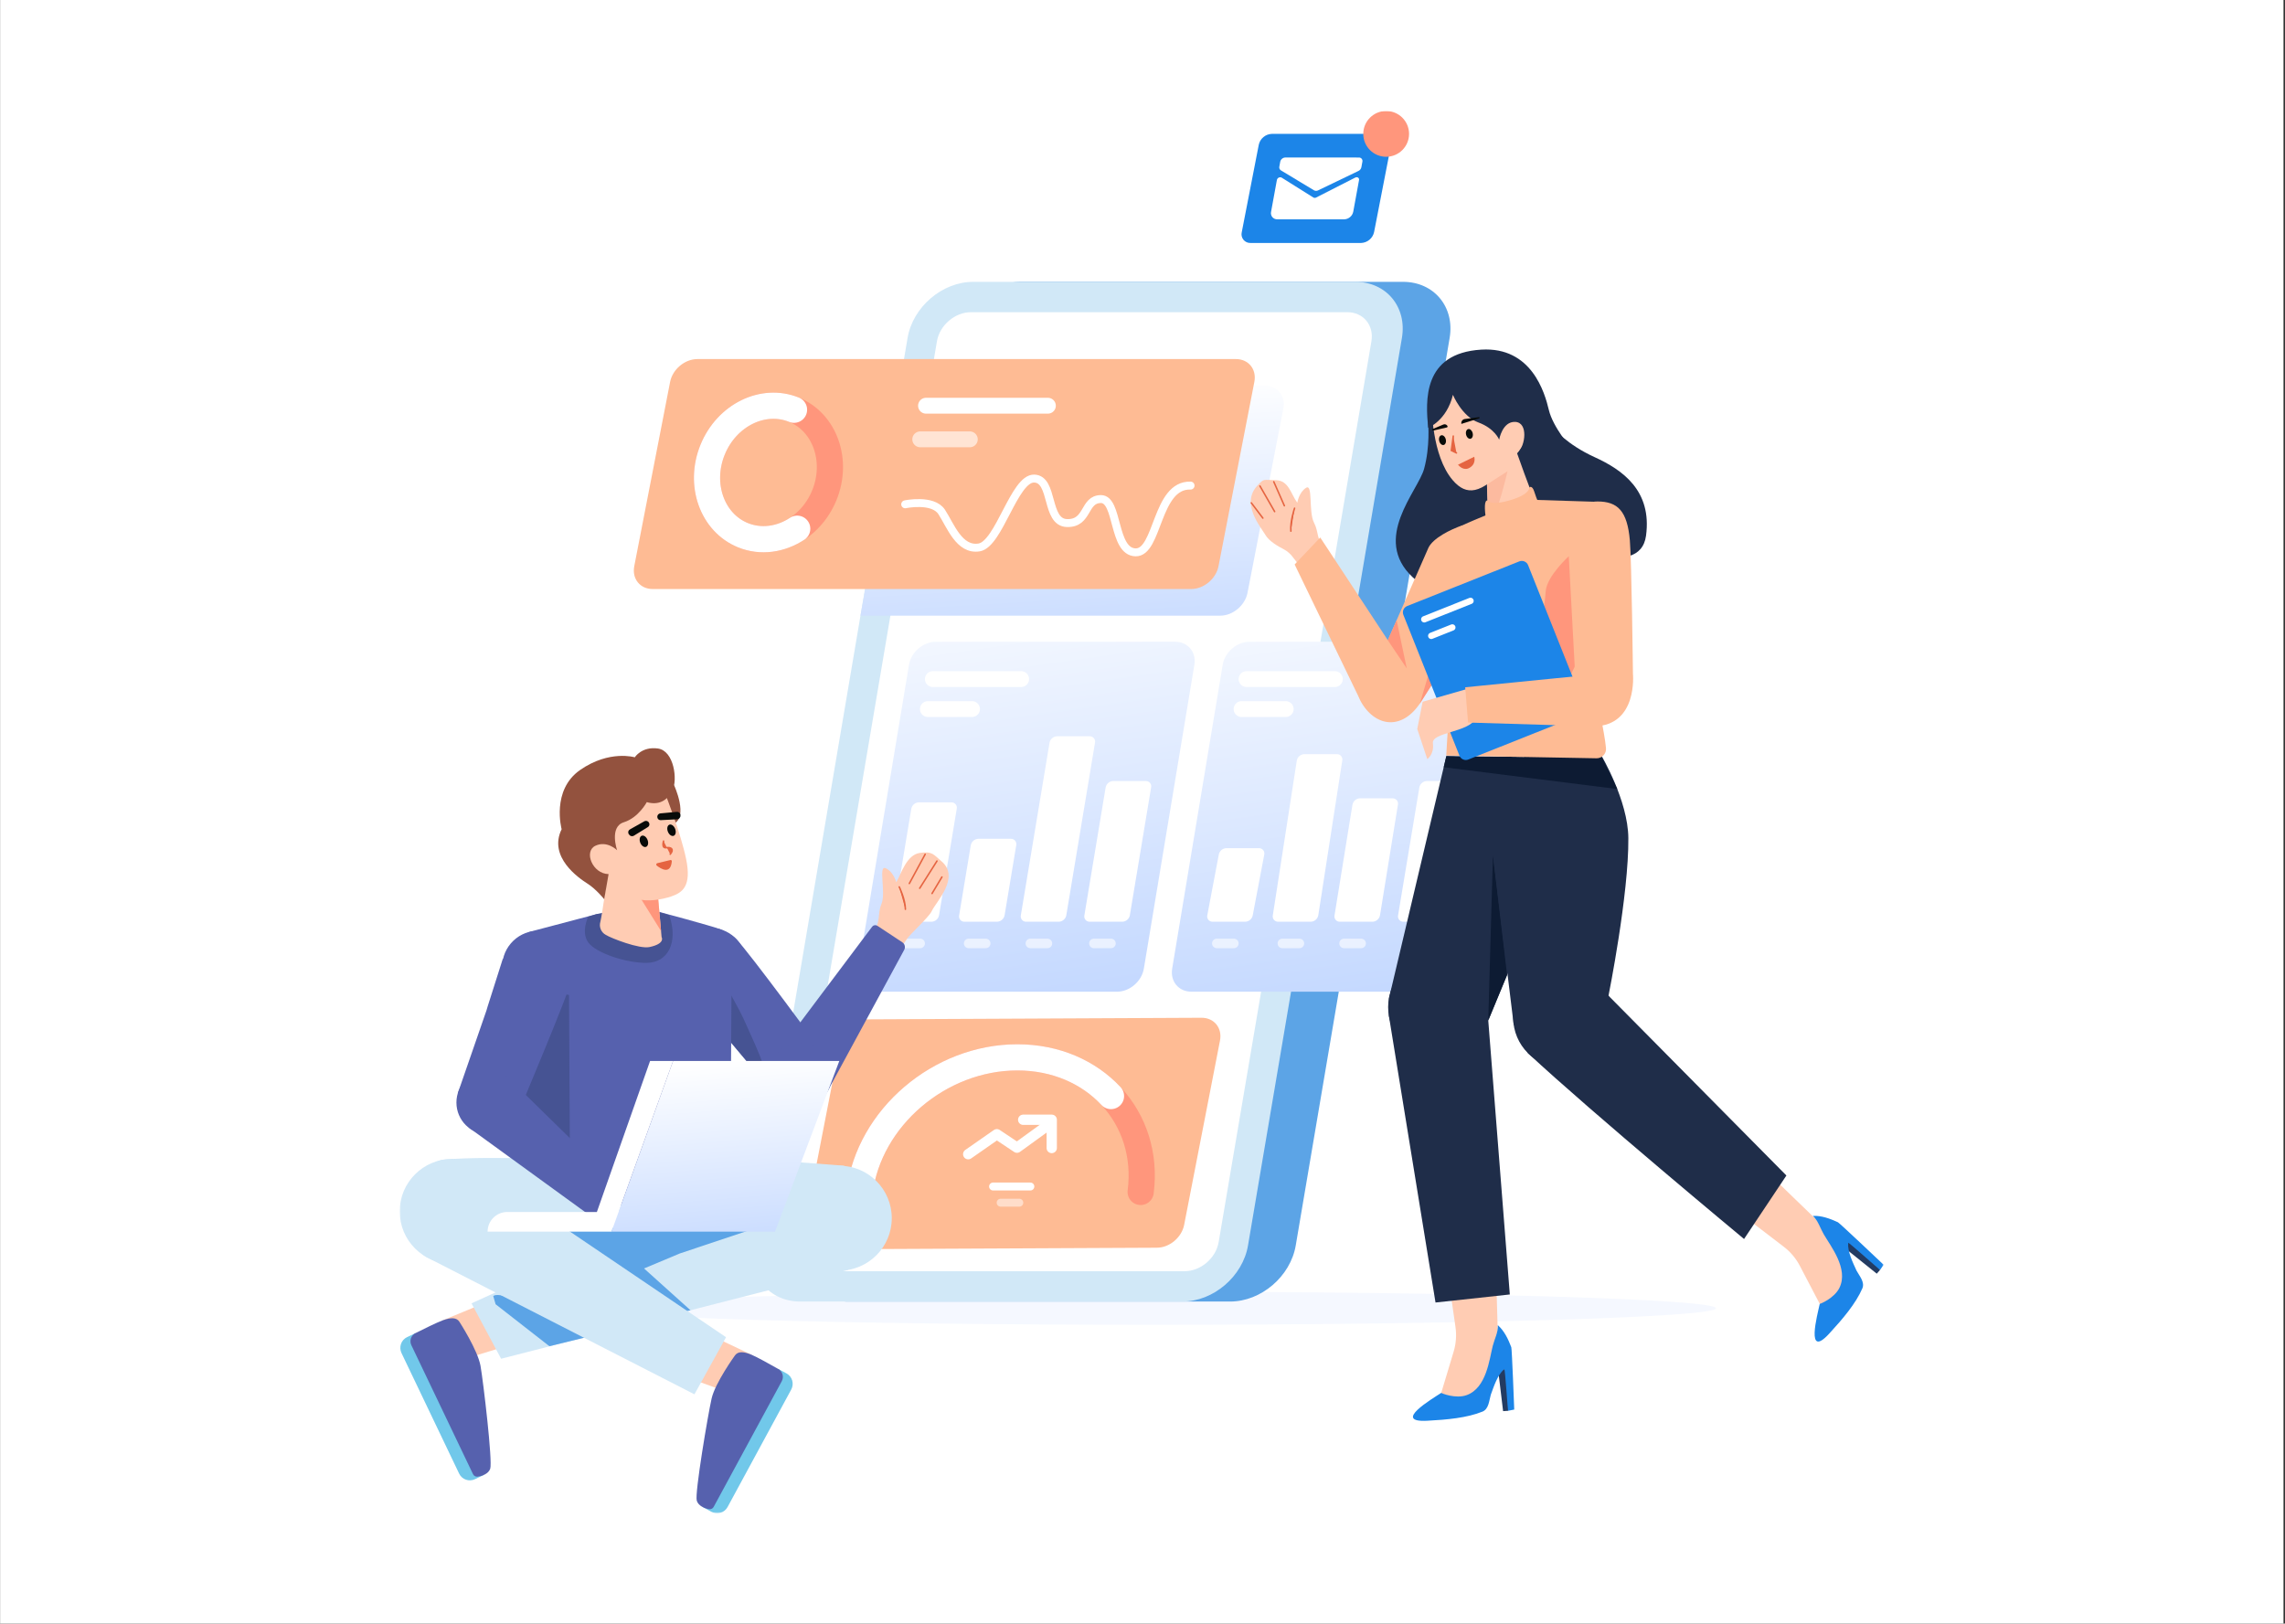 <svg width="1441" height="1024" viewBox="0 0 1441 1024" fill="none" xmlns="http://www.w3.org/2000/svg">
<rect x="0" y="0" width="1441" height="1024" fill="#333333" stroke="none"/>
<g clip-path="url(#clip0_75_16662)">
<path d="M1440.06 0H0.06V1024H1440.06V0Z" fill="white"/>
<mask id="mask0_75_16662" style="mask-type:luminance" maskUnits="userSpaceOnUse" x="252" y="70" width="936" height="885">
<path d="M1187.86 70H252.06V954.423H1187.86V70Z" fill="white"/>
</mask>
<g mask="url(#mask0_75_16662)">
<path d="M727.255 835.554C923.263 835.554 1082.16 830.879 1082.16 825.113C1082.16 819.346 923.263 814.671 727.255 814.671C531.248 814.671 372.354 819.346 372.354 825.113C372.354 830.879 531.248 835.554 727.255 835.554Z" fill="#F5F8FF"/>
<path d="M775.753 820.889H534.786C515.241 820.889 502.083 805.044 505.397 785.499L602.446 213.148C605.76 193.602 624.292 177.757 643.837 177.757H884.804C904.349 177.757 917.507 193.602 914.193 213.148L817.144 785.499C813.83 805.044 795.298 820.889 775.753 820.889Z" fill="#5CA4E6"/>
<path d="M745.655 820.889H504.688C485.143 820.889 471.985 805.044 475.299 785.499L572.348 213.148C575.662 193.602 594.193 177.757 613.739 177.757H854.705C874.251 177.757 887.409 193.602 884.095 213.148L787.046 785.499C783.732 805.044 765.2 820.889 745.655 820.889Z" fill="#D1E8F7"/>
<path d="M747.04 801.754H509.792C499.643 801.754 492.811 793.527 494.532 783.378L590.862 215.268C592.583 205.119 602.205 196.892 612.354 196.892H849.602C859.751 196.892 866.583 205.119 864.862 215.268L768.532 783.378C766.811 793.527 757.189 801.754 747.04 801.754Z" fill="white"/>
<path d="M769.496 388.307H542.647L566.29 257.692C567.839 249.728 575.551 243.272 583.514 243.272H797.704C805.668 243.272 810.868 249.728 809.319 257.692L786.72 373.888C785.171 381.851 777.46 388.307 769.496 388.307Z" fill="url(#paint0_linear_75_16662)"/>
<path d="M751.213 371.5H411.606C403.643 371.5 398.442 365.044 399.991 357.08L422.59 240.884C424.139 232.92 431.85 226.464 439.814 226.464H779.421C787.384 226.464 792.585 232.92 791.036 240.884L768.437 357.08C766.888 365.044 759.176 371.5 751.213 371.5Z" fill="#FEBB94"/>
<path d="M729.545 786.942L518.913 787.942C510.949 787.942 505.749 781.486 507.298 773.523L529.897 657.327C531.446 649.363 539.157 642.907 547.121 642.907L757.753 641.907C765.717 641.907 770.917 648.363 769.368 656.327L746.769 772.523C745.22 780.486 737.509 786.942 729.545 786.942Z" fill="#FEBB94"/>
<path d="M542.08 751.756C548.073 704.879 592.613 666.877 641.563 666.877C690.513 666.877 725.336 704.879 719.343 751.756" stroke="#FF967C" stroke-width="16.521" stroke-miterlimit="10" stroke-linecap="round"/>
<path d="M542.08 751.756C548.073 704.879 592.613 666.877 641.563 666.877C665.79 666.877 686.557 676.186 700.627 691.273" stroke="white" stroke-width="16.521" stroke-miterlimit="10" stroke-linecap="round"/>
<path d="M704.358 625.479H553.54C545.49 625.479 540.049 618.953 541.388 610.903L573.24 419.311C574.578 411.261 582.189 404.736 590.239 404.736H741.056C749.106 404.736 754.547 411.261 753.209 419.311L721.356 610.903C720.018 618.953 712.408 625.479 704.358 625.479Z" fill="url(#paint1_linear_75_16662)"/>
<path d="M599.981 506.051H579.418C578.287 506.09 577.202 506.512 576.343 507.248C575.484 507.985 574.901 508.993 574.691 510.105L563.523 577.282C563.414 577.779 563.421 578.295 563.542 578.789C563.664 579.283 563.896 579.743 564.222 580.134C564.548 580.525 564.959 580.837 565.423 581.045C565.888 581.253 566.394 581.352 566.902 581.335H587.465C588.597 581.297 589.681 580.875 590.54 580.138C591.4 579.401 591.982 578.394 592.193 577.282L603.361 510.105C603.469 509.608 603.462 509.092 603.341 508.598C603.22 508.103 602.987 507.643 602.661 507.252C602.336 506.861 601.925 506.55 601.46 506.342C600.996 506.134 600.49 506.034 599.981 506.051Z" fill="white"/>
<path d="M637.499 529.036H616.936C615.804 529.074 614.72 529.496 613.861 530.233C613.001 530.97 612.419 531.977 612.208 533.089L604.861 577.282C604.753 577.779 604.76 578.295 604.881 578.789C605.002 579.283 605.235 579.743 605.561 580.134C605.887 580.525 606.297 580.837 606.762 581.045C607.226 581.253 607.732 581.352 608.241 581.335H628.804C629.935 581.297 631.02 580.875 631.879 580.138C632.738 579.401 633.321 578.394 633.531 577.282L640.878 533.089C640.987 532.592 640.98 532.076 640.859 531.582C640.737 531.088 640.505 530.628 640.179 530.237C639.853 529.846 639.442 529.534 638.978 529.326C638.513 529.118 638.007 529.019 637.499 529.036Z" fill="white"/>
<path d="M687.165 464.367H666.602C665.471 464.405 664.387 464.827 663.527 465.564C662.668 466.301 662.085 467.308 661.875 468.42L643.777 577.282C643.669 577.779 643.675 578.295 643.797 578.789C643.918 579.283 644.15 579.743 644.476 580.134C644.802 580.525 645.213 580.837 645.677 581.045C646.142 581.253 646.648 581.352 647.156 581.335H667.719C668.851 581.297 669.935 580.875 670.794 580.138C671.654 579.401 672.236 578.394 672.447 577.282L690.545 468.42C690.653 467.923 690.646 467.407 690.525 466.913C690.404 466.419 690.172 465.959 689.846 465.568C689.52 465.177 689.109 464.865 688.644 464.657C688.18 464.449 687.674 464.35 687.165 464.367Z" fill="white"/>
<path d="M722.55 492.586H701.987C700.856 492.624 699.771 493.046 698.912 493.783C698.053 494.52 697.47 495.527 697.26 496.639L683.853 577.282C683.745 577.779 683.751 578.295 683.873 578.789C683.994 579.283 684.226 579.743 684.552 580.134C684.878 580.525 685.289 580.837 685.753 581.045C686.218 581.253 686.724 581.352 687.232 581.335H707.795C708.927 581.297 710.011 580.875 710.871 580.138C711.73 579.401 712.313 578.394 712.523 577.282L725.93 496.639C726.038 496.142 726.031 495.626 725.91 495.132C725.789 494.638 725.556 494.178 725.23 493.787C724.904 493.396 724.494 493.084 724.029 492.876C723.565 492.668 723.059 492.569 722.55 492.586Z" fill="white"/>
<path d="M588.291 428.306H643.965" stroke="white" stroke-width="10" stroke-miterlimit="10" stroke-linecap="round"/>
<path d="M585.147 447.21H612.984" stroke="white" stroke-width="10" stroke-miterlimit="10" stroke-linecap="round"/>
<path opacity="0.6" d="M569.524 595.025H580.292" stroke="white" stroke-width="6" stroke-miterlimit="10" stroke-linecap="round"/>
<path opacity="0.6" d="M610.864 595.025H621.631" stroke="white" stroke-width="6" stroke-miterlimit="10" stroke-linecap="round"/>
<path opacity="0.6" d="M649.777 595.025H660.545" stroke="white" stroke-width="6" stroke-miterlimit="10" stroke-linecap="round"/>
<path opacity="0.6" d="M689.854 595.025H700.622" stroke="white" stroke-width="6" stroke-miterlimit="10" stroke-linecap="round"/>
<path d="M902.187 625.479H751.37C743.32 625.479 737.879 618.953 739.217 610.903L771.07 419.311C772.408 411.261 780.018 404.736 788.068 404.736H938.886C946.936 404.736 952.377 411.261 951.038 419.311L919.186 610.903C917.848 618.953 910.237 625.479 902.187 625.479Z" fill="url(#paint2_linear_75_16662)"/>
<path d="M793.906 534.934H773.343C772.212 534.972 771.127 535.394 770.268 536.131C769.409 536.868 768.826 537.875 768.616 538.987L761.354 577.282C761.246 577.779 761.253 578.295 761.374 578.789C761.495 579.283 761.728 579.743 762.054 580.134C762.38 580.525 762.79 580.837 763.255 581.045C763.719 581.253 764.225 581.352 764.734 581.335H785.297C786.428 581.297 787.513 580.875 788.372 580.138C789.231 579.401 789.813 578.394 790.023 577.282L797.286 538.987C797.394 538.49 797.386 537.974 797.265 537.48C797.144 536.986 796.912 536.526 796.586 536.135C796.26 535.744 795.85 535.432 795.385 535.224C794.921 535.016 794.415 534.917 793.906 534.934Z" fill="white"/>
<path d="M843.095 475.635H822.532C821.401 475.673 820.317 476.095 819.457 476.832C818.598 477.569 818.015 478.576 817.805 479.688L802.692 577.282C802.584 577.779 802.591 578.295 802.712 578.789C802.833 579.283 803.065 579.743 803.391 580.134C803.717 580.525 804.128 580.837 804.593 581.045C805.057 581.253 805.563 581.352 806.072 581.335H826.635C827.766 581.297 828.85 580.875 829.71 580.138C830.569 579.401 831.152 578.394 831.362 577.282L846.475 479.688C846.583 479.191 846.576 478.675 846.455 478.181C846.334 477.687 846.102 477.227 845.776 476.836C845.45 476.445 845.039 476.133 844.574 475.925C844.11 475.717 843.604 475.618 843.095 475.635Z" fill="white"/>
<path d="M878.191 503.5H857.628C856.497 503.538 855.413 503.96 854.553 504.697C853.694 505.434 853.111 506.441 852.901 507.553L841.606 577.282C841.498 577.779 841.505 578.295 841.626 578.789C841.747 579.283 841.98 579.743 842.306 580.134C842.632 580.525 843.043 580.837 843.507 581.045C843.972 581.253 844.477 581.352 844.986 581.335H865.549C866.68 581.297 867.765 580.875 868.624 580.138C869.483 579.401 870.066 578.394 870.276 577.282L881.571 507.553C881.679 507.056 881.672 506.54 881.551 506.046C881.43 505.552 881.198 505.092 880.872 504.701C880.546 504.31 880.135 503.998 879.67 503.79C879.206 503.582 878.7 503.483 878.191 503.5Z" fill="white"/>
<path d="M920.381 492.586H899.818C898.686 492.624 897.602 493.046 896.743 493.783C895.883 494.52 895.301 495.527 895.09 496.639L881.684 577.282C881.575 577.779 881.582 578.295 881.703 578.789C881.824 579.283 882.057 579.743 882.383 580.134C882.709 580.525 883.12 580.837 883.584 581.045C884.049 581.253 884.554 581.352 885.063 581.335H905.626C906.757 581.297 907.842 580.875 908.701 580.138C909.56 579.401 910.143 578.394 910.353 577.282L923.76 496.639C923.868 496.142 923.862 495.626 923.741 495.132C923.619 494.638 923.387 494.178 923.061 493.787C922.735 493.396 922.324 493.084 921.86 492.876C921.395 492.668 920.889 492.569 920.381 492.586Z" fill="white"/>
<path d="M786.122 428.306H841.795" stroke="white" stroke-width="10" stroke-miterlimit="10" stroke-linecap="round"/>
<path d="M782.979 447.21H810.815" stroke="white" stroke-width="10" stroke-miterlimit="10" stroke-linecap="round"/>
<path opacity="0.6" d="M767.355 595.025H778.122" stroke="white" stroke-width="6" stroke-miterlimit="10" stroke-linecap="round"/>
<path opacity="0.6" d="M808.694 595.025H819.461" stroke="white" stroke-width="6" stroke-miterlimit="10" stroke-linecap="round"/>
<path opacity="0.6" d="M847.608 595.025H858.376" stroke="white" stroke-width="6" stroke-miterlimit="10" stroke-linecap="round"/>
<path opacity="0.6" d="M887.686 595.025H898.454" stroke="white" stroke-width="6" stroke-miterlimit="10" stroke-linecap="round"/>
<path d="M262.015 840.799L304.841 930.39L299.53 932.929C297.737 933.786 295.678 933.896 293.805 933.234C291.932 932.573 290.398 931.194 289.542 929.402L253.175 853.327C252.319 851.534 252.209 849.475 252.87 847.602C253.532 845.729 254.91 844.195 256.703 843.338L262.015 840.799Z" fill="#71C8EA"/>
<path d="M308.64 820.569L279.084 832.787L295.665 856.235L321.867 848.24L308.64 820.569Z" fill="#FFCCB3"/>
<path d="M289.761 833.723C289.761 833.723 301.3 851.545 303.041 861.504C304.782 871.462 310.743 921.836 309.139 926.377C307.986 929.641 303.798 931.042 301.141 931.338C300.558 931.4 299.97 931.279 299.459 930.992C298.948 930.705 298.538 930.266 298.288 929.736L259.413 848.411C258.763 847.054 258.672 845.497 259.158 844.074C259.645 842.65 260.67 841.475 262.015 840.799C267.393 838.097 275.62 834.048 279.084 832.787C284.438 830.838 287.972 830.85 289.761 833.723Z" fill="#5661AE"/>
<path d="M498.989 876.359L458.826 950.499C457.879 952.246 456.278 953.545 454.374 954.111C452.47 954.677 450.419 954.464 448.672 953.517L443.495 950.713L490.795 863.401L495.971 866.205C497.718 867.151 499.017 868.752 499.583 870.657C500.149 872.561 499.936 874.612 498.989 876.359Z" fill="#71C8EA"/>
<path d="M445.251 840.84L474.152 854.536L456.407 877.116L430.642 867.807L445.251 840.84Z" fill="#FFCCB3"/>
<path d="M463.441 854.931C463.441 854.931 451.016 872.147 448.774 882.005C446.533 891.863 438.034 941.871 439.406 946.488C440.392 949.806 444.504 951.416 447.143 951.846C447.722 951.938 448.315 951.847 448.84 951.586C449.365 951.325 449.796 950.907 450.073 950.391L493.009 871.134C493.726 869.812 493.896 868.261 493.482 866.815C493.068 865.369 492.103 864.143 490.795 863.401C485.56 860.43 477.547 855.97 474.152 854.536C468.903 852.319 465.373 852.153 463.441 854.931Z" fill="#5661AE"/>
<path d="M532.319 735.227C532.319 735.227 543.383 790.17 534.797 800.936L316.012 856.958L297.355 822.011L425.116 764.036L450.703 728.966L532.319 735.227Z" fill="#D1E8F7"/>
<path d="M476.956 774.432L428.684 790.577L406.159 800.022L435.451 826.375L409.263 832.291L337.832 774.432H476.956Z" fill="#5CA4E6"/>
<path d="M311.064 817.428L312.549 822.588L346.469 849.064L378.332 841.289C378.332 841.289 316.865 812.037 311.064 817.428Z" fill="#5CA4E6"/>
<path d="M372.47 732.022C372.47 732.022 310.605 728.666 279.941 731.362C260.196 733.097 253.078 783.624 268.835 792.816L437.941 879.402L457.869 843.393L348.78 769.551L426.825 758.573L372.47 732.022Z" fill="#D1E8F7"/>
<path d="M285.142 797.118C303.412 797.118 318.223 782.307 318.223 764.036C318.223 745.766 303.412 730.954 285.142 730.954C266.871 730.954 252.06 745.766 252.06 764.036C252.06 782.307 266.871 797.118 285.142 797.118Z" fill="#D1E8F7"/>
<path d="M529.302 801.39C547.572 801.39 562.383 786.579 562.383 768.309C562.383 750.038 547.572 735.227 529.302 735.227C511.031 735.227 496.22 750.038 496.22 768.309C496.22 786.579 511.031 801.39 529.302 801.39Z" fill="#D1E8F7"/>
<path d="M438.679 612.202C435.194 594.997 443.39 595.44 446.118 592.705C446.118 592.705 456.35 584.267 464.147 592.132C472.4 600.452 519.709 665.083 519.709 665.083L490.108 692.308L484.544 685.668L470.131 668.478L454.715 650.106L452.8 648.015L432.004 624.46C432.004 624.46 440.65 621.26 438.679 612.202Z" fill="#5661AE"/>
<path d="M455.096 629.48C467.01 625.49 473.432 612.598 469.442 600.684C465.452 588.771 452.56 582.348 440.646 586.338C428.733 590.329 422.31 603.221 426.301 615.134C430.291 627.047 443.183 633.47 455.096 629.48Z" fill="#5661AE"/>
<path d="M453.073 647.923C452.476 644.327 451.282 637.135 449.997 630.58L443.168 598.855C443.168 598.855 461.51 625.965 469.961 644.848C476.219 658.999 483.479 673.422 484.68 685.622L470.268 668.433L454.852 650.061L453.073 647.923Z" fill="#465393"/>
<path d="M549.276 592.32C556.31 579.49 552.93 577.312 555.922 570.013C558.87 562.89 553.636 545.233 558.647 547.641C563.657 550.048 565.208 556.447 565.208 556.447C568.635 550.384 571.791 539.23 579.994 537.953C588.199 536.677 588.925 539.259 593.575 543.075C605.946 553.368 590.171 568.837 587.538 574.727C585.844 578.42 573.397 589.677 572.018 592.137L565.753 601.225L549.276 592.32Z" fill="#FFCCB3"/>
<path d="M573.445 557.242L583.442 538.785" stroke="#E56441" stroke-width="0.947" stroke-linecap="round"/>
<path d="M579.996 560.231L590.892 543.041" stroke="#E56441" stroke-width="0.947" stroke-linecap="round"/>
<path d="M587.777 563.535L594.004 553.125" stroke="#E56441" stroke-width="0.947" stroke-linecap="round"/>
<path d="M570.975 573.49C570.922 567.099 567.087 559.366 567.087 559.366L570.975 573.49Z" fill="#E56441"/>
<path d="M570.975 573.49C570.922 567.099 567.087 559.366 567.087 559.366" stroke="#E56441" stroke-width="0.947" stroke-linecap="round"/>
<path d="M489.857 664.568L550.05 584.409C550.433 583.938 550.978 583.626 551.578 583.532C552.178 583.439 552.792 583.571 553.3 583.903L569.062 594.327C569.811 594.834 570.344 595.602 570.559 596.481C570.774 597.36 570.654 598.287 570.223 599.083L521.817 688.352L489.857 664.568Z" fill="#5661AE"/>
<path d="M504.483 698.426C515.616 698.426 524.641 689.401 524.641 678.268C524.641 667.136 515.616 658.111 504.483 658.111C493.351 658.111 484.326 667.136 484.326 678.268C484.326 689.401 493.351 698.426 504.483 698.426Z" fill="#5661AE"/>
<path d="M415.096 574.986C415.096 574.986 448.875 583.925 454.673 586.244C460.472 588.564 460.858 597.841 461.245 604.413C461.631 610.985 460.333 758.573 460.333 758.573L385.577 755.698L329.671 722.973C329.671 722.973 332.102 605.867 332.875 600.455C333.648 595.043 327.573 590.383 334.158 587.658L376.488 576.476L415.096 574.986Z" fill="#5661AE"/>
<path d="M358.844 627.562L359.446 736.606L327.308 700.786L342.857 624.169L358.844 627.562Z" fill="#465393"/>
<path d="M370.975 578.143C370.975 578.143 366.193 587.76 370.975 594.394C375.757 601.028 394.901 607.473 407.98 607.283C421.058 607.094 427.988 594.624 422.059 577.166L400.398 571.081L376.488 576.476L370.975 578.143Z" fill="#465393"/>
<path d="M425.118 495.259C425.118 495.259 434.536 515.582 424.491 519.78C414.446 523.978 415.616 496.245 425.118 495.259Z" fill="#93523E"/>
<path d="M414.494 560.291L417.219 591.015C417.219 591.015 419.831 595.134 409.658 597.297C403.114 598.688 385.492 591.745 382.073 589.662C380.619 588.89 379.48 587.636 378.852 586.115C378.224 584.593 378.146 582.901 378.631 581.328C379.67 577.568 383.976 546.246 383.976 546.246L414.494 560.291Z" fill="#FFCCB3"/>
<path d="M415.019 566.214L398.787 558.195L416.883 587.227L415.019 566.214Z" fill="#FF967C"/>
<path d="M419.708 501.14C419.708 501.14 429.234 525.031 432.689 541.79C436.175 558.699 430.613 562.922 423.274 565.408C417.485 567.37 408.242 568.934 401.954 566.965C390.487 563.375 379.268 553.014 376.585 550.886C372.431 547.591 368.331 532.645 374.419 524.19C380.508 515.734 404.496 489.162 419.708 501.14Z" fill="#FFCCB3"/>
<path d="M407.444 534.116C408.711 533.617 409.121 531.646 408.36 529.712C407.599 527.778 405.956 526.615 404.689 527.113C403.422 527.612 403.012 529.583 403.772 531.517C404.533 533.451 406.177 534.614 407.444 534.116Z" fill="#080B09"/>
<path d="M424.857 527.138C426.124 526.64 426.534 524.668 425.773 522.735C425.013 520.801 423.369 519.638 422.102 520.136C420.835 520.635 420.425 522.606 421.186 524.54C421.946 526.473 423.59 527.637 424.857 527.138Z" fill="#080B09"/>
<path d="M418.471 530.437C418.471 530.437 416.924 535.119 420.176 534.663C423.267 534.121 425.365 535.648 422.664 538.785" fill="#E56441"/>
<path d="M418.471 530.437C418.471 530.437 416.924 535.119 420.176 534.663C423.267 534.121 425.365 535.648 422.664 538.785" stroke="#E56441" stroke-width="0.947" stroke-linecap="round"/>
<path d="M422.815 542.924L422.831 542.921L422.847 542.916C422.892 542.902 422.94 542.901 422.985 542.912C423.031 542.922 423.073 542.945 423.107 542.978C423.141 543.011 423.166 543.052 423.179 543.097C423.191 543.143 423.192 543.191 423.18 543.236L423.17 543.275L423.166 543.315C422.967 545.364 422.457 546.582 421.838 547.266C421.24 547.928 420.49 548.148 419.639 548.083C418.766 548.016 417.807 547.648 416.878 547.143C415.96 546.644 415.107 546.031 414.448 545.505C414.403 545.463 414.37 545.411 414.352 545.352C414.332 545.291 414.33 545.225 414.346 545.162C414.361 545.1 414.394 545.042 414.439 544.997C414.485 544.951 414.542 544.919 414.605 544.904L414.61 544.903C417.124 544.266 420.916 543.372 422.815 542.924Z" fill="#E56441" stroke="#E56441"/>
<path d="M396.414 525.93L396.652 526.264C396.957 526.781 397.454 527.157 398.035 527.309C398.615 527.461 399.233 527.377 399.752 527.076L408.539 521.662C408.975 521.418 409.303 521.018 409.459 520.543C409.614 520.068 409.586 519.552 409.379 519.097C409.265 518.812 409.093 518.555 408.872 518.342C408.652 518.129 408.389 517.965 408.1 517.861C407.812 517.757 407.505 517.716 407.199 517.739C406.893 517.763 406.596 517.851 406.327 517.998L397.302 523.078C397.053 523.204 396.832 523.378 396.651 523.59C396.471 523.803 396.335 524.049 396.253 524.316C396.17 524.582 396.141 524.862 396.169 525.139C396.197 525.416 396.28 525.685 396.414 525.93Z" fill="#080B09"/>
<path d="M426.769 512.047L416.457 513.002C416.152 513.034 415.857 513.131 415.592 513.285C415.327 513.439 415.098 513.648 414.92 513.898C414.742 514.147 414.619 514.431 414.559 514.732C414.499 515.033 414.503 515.343 414.571 515.641C414.66 516.133 414.93 516.574 415.328 516.876C415.727 517.179 416.224 517.32 416.722 517.273L427.028 516.728C427.626 516.68 428.182 516.398 428.573 515.943C428.964 515.487 429.159 514.896 429.115 514.297L429.122 513.887C429.093 513.609 429.008 513.341 428.873 513.097C428.738 512.853 428.555 512.639 428.336 512.467C428.116 512.295 427.864 512.17 427.595 512.097C427.326 512.025 427.045 512.008 426.769 512.047Z" fill="#080B09"/>
<path d="M407.886 505.907C407.886 505.907 402.739 515.701 393.401 518.605C384.063 521.51 389.166 536.248 389.166 536.248C389.166 536.248 382.763 529.878 375.403 533.464C368.042 537.049 373.629 551.121 383.798 551.3L381.032 567.134C381.032 567.134 375.882 560.721 370.466 557.289C365.049 553.857 345.592 540.536 354.187 522.991C354.187 522.991 347.462 498.356 365.906 485.583C384.35 472.811 400.314 477.631 400.314 477.631C400.314 477.631 404.711 470.656 414.903 472.08C425.095 473.505 427.445 491.883 424.07 498.53C420.695 505.177 415.195 508.002 407.886 505.907Z" fill="#93523E"/>
<path d="M331.044 604.1C344.015 592.27 347.845 599.529 351.594 600.464C351.594 600.464 364.09 604.907 361.348 615.638C358.45 626.993 327.308 700.786 327.308 700.786L288.743 689.378L291.581 681.193L298.923 659.997L306.765 637.332L307.575 634.614L317.099 604.671C317.099 604.671 324.286 610.444 331.044 604.1Z" fill="#5661AE"/>
<path d="M356.731 624.574C364.902 615.029 363.788 600.669 354.244 592.498C344.7 584.327 330.339 585.441 322.169 594.985C313.998 604.529 315.111 618.89 324.656 627.061C334.2 635.231 348.56 634.118 356.731 624.574Z" fill="#5661AE"/>
<path d="M323.489 682.661L395.087 752.821C395.504 753.263 395.742 753.844 395.756 754.451C395.77 755.058 395.559 755.649 395.163 756.11L382.768 770.372C382.167 771.049 381.336 771.477 380.436 771.575C379.537 771.673 378.633 771.433 377.901 770.902L295.73 711.236L323.489 682.661Z" fill="#5661AE"/>
<path d="M307.993 715.526C319.126 715.526 328.151 706.502 328.151 695.369C328.151 684.236 319.126 675.212 307.993 675.212C296.861 675.212 287.836 684.236 287.836 695.369C287.836 706.502 296.861 715.526 307.993 715.526Z" fill="#5661AE"/>
<path d="M424.478 669.146L385.621 776.799H307.493C307.493 773.512 308.799 770.359 311.123 768.035C313.448 765.71 316.6 764.405 319.887 764.405H376.41L409.963 669.146H424.478Z" fill="white"/>
<path d="M424.478 669.146H529.302L488.762 776.799H385.621L424.478 669.146Z" fill="url(#paint3_linear_75_16662)"/>
<path d="M570.847 318.068C570.847 318.068 588.313 314.389 593.853 322.883C599.393 331.377 604.933 347.334 617.49 345.265C630.047 343.196 639.649 301.462 652.206 301.832C664.763 302.201 659.223 329.531 672.888 329.9C686.553 330.269 683.229 314.758 694.309 314.758C705.389 314.758 701.695 347.997 716.099 348.366C730.503 348.736 729.025 305.525 750.815 306.263" stroke="white" stroke-width="5" stroke-miterlimit="10" stroke-linecap="round"/>
<path d="M519.86 312.326C528.755 290.477 520.191 266.343 500.732 258.421C481.273 250.499 458.288 261.789 449.393 283.638C440.498 305.487 449.062 329.621 468.521 337.543C487.98 345.465 510.966 334.175 519.86 312.326Z" stroke="#FF967C" stroke-width="16.521" stroke-miterlimit="10" stroke-linecap="round"/>
<path d="M502.745 333.468C492.478 340.24 479.897 342.174 468.521 337.543C449.062 329.621 440.498 305.487 449.393 283.638C458.288 261.789 481.273 250.499 500.732 258.421" stroke="white" stroke-width="16.521" stroke-miterlimit="10" stroke-linecap="round"/>
<path d="M583.975 255.889H660.831" stroke="white" stroke-width="10" stroke-miterlimit="10" stroke-linecap="round"/>
<path opacity="0.6" d="M580.333 277.089H611.602" stroke="white" stroke-width="10" stroke-miterlimit="10" stroke-linecap="round"/>
<path d="M1165.84 782.813C1165.62 782.837 1165.52 782.96 1165.64 783.059C1165.54 783.181 1165.54 783.181 1165.57 783.403C1165.1 784.927 1164.77 786.49 1164.58 788.073L1183.54 803.312L1185.64 800.953C1185.64 800.953 1178.64 792.296 1176.02 789.778C1174.89 788.668 1173.88 787.656 1172.87 786.645C1171.99 785.732 1171.2 784.696 1170.44 783.882C1169.38 782.427 1166.31 782.986 1166.28 782.764C1166.16 782.666 1165.84 782.813 1165.84 782.813Z" fill="#233B62"/>
<path d="M1022.47 650.402L1040.78 668.145L1143.15 767.005L1145.02 768.708L1145.83 769.965L1145.95 770.064L1160.45 792.034L1162.07 794.548L1162.61 795.386L1172.42 810.353L1164.34 814.373L1162 815.525L1158.7 817.118L1153.49 819.815L1153.4 819.937L1147.87 822.781L1147.6 822.362L1135 798.279C1132.56 793.627 1129.13 789.562 1124.96 786.365L1013.64 701.15L992.481 684.951L1022.47 650.402Z" fill="#FFCCB3"/>
<path d="M1159.05 770.881C1154.14 768.602 1148.63 766.564 1143.25 766.882C1146.49 769.724 1147.97 774.782 1150.12 778.469C1154.53 786.058 1165.84 800.162 1160.06 812.147C1156.81 818.882 1147.73 822.46 1147.6 822.361C1146.08 829.278 1138.55 857.432 1153.57 841.112C1161.96 831.998 1170.28 822.262 1174.46 812.598C1176.18 808.636 1172.55 804.684 1170.77 801.339C1168.49 796.277 1165.09 789.573 1165.52 783.969L1165.61 783.846C1165.86 783.459 1185.31 800.871 1185.64 800.953C1186.31 799.871 1187.87 797.684 1187.87 797.684C1187.87 797.684 1159.98 771.228 1159.05 770.881Z" fill="#1C85E8"/>
<path d="M949.579 862.977C949.404 862.839 949.247 862.858 949.266 863.014C949.11 863.033 949.11 863.033 948.972 863.209C947.573 863.972 946.244 864.859 945.002 865.858L947.9 890.012L951.049 889.793C951.049 889.793 952.102 878.711 951.983 875.073C951.952 873.489 951.939 872.062 951.926 870.634C951.933 869.363 952.096 868.073 952.121 866.959C952.384 865.181 949.792 863.428 949.93 863.252C949.911 863.096 949.579 862.977 949.579 862.977Z" fill="#233B62"/>
<path d="M939.695 668.071L940.37 693.553L944.415 835.81L944.56 838.333L944.259 839.798L944.278 839.955L939.28 865.8L938.68 868.73L938.479 869.707L935.029 887.269L926.438 884.489L923.959 883.675L920.485 882.504L914.881 880.795L914.725 880.813L908.789 878.985L908.89 878.496L916.723 852.47C918.228 847.434 918.621 842.132 917.875 836.93L897.895 698.173L894.095 671.794L939.695 668.071Z" fill="#FFCCB3"/>
<path d="M953.068 849.697C951.154 844.637 948.642 839.329 944.572 835.791C944.904 840.093 942.424 844.743 941.378 848.877C939.226 857.388 937.449 875.38 924.936 879.906C917.905 882.449 908.908 878.653 908.889 878.496C902.966 882.377 877.891 897.233 900.041 896.071C912.411 895.422 925.168 894.282 934.916 890.3C938.913 888.667 939.084 883.305 940.15 879.669C942.062 874.457 944.314 867.283 948.54 863.578L948.697 863.559C949.145 863.455 950.871 889.503 951.05 889.793C952.284 889.486 954.926 889.01 954.926 889.01C954.926 889.01 953.493 850.599 953.068 849.697Z" fill="#1C85E8"/>
<path d="M912.113 476.878L875.924 629.698L875.858 640.547L905.285 821.501L952.139 816.429L938.547 643.608L975.824 553.437L968.288 479.491L912.113 476.878Z" fill="#1F2D49"/>
<path d="M907.047 666.816C924.523 666.816 938.691 652.649 938.691 635.172C938.691 617.696 924.523 603.528 907.047 603.528C889.57 603.528 875.403 617.696 875.403 635.172C875.403 652.649 889.57 666.816 907.047 666.816Z" fill="#1F2D49"/>
<path d="M950.424 614.879L941.499 539.374L938.547 643.608L950.424 614.879Z" fill="#0D1B33"/>
<path d="M1009.8 476.401C1009.8 476.401 1026.67 504.747 1026.89 528.485C1027.23 564.113 1014.38 627.996 1014.38 627.996L1126.57 741.393L1099.86 781.44C1099.86 781.44 1004.13 702.009 963.625 664.28L954.552 645.911L941.5 539.374L961.45 476.401H1009.8Z" fill="#1F2D49"/>
<path d="M912.114 476.878L1010.38 477.888L1019.93 497.65L910.454 483.891L912.114 476.878Z" fill="#0D1B33"/>
<path d="M985.914 673.463C1003.39 673.463 1017.56 659.296 1017.56 641.819C1017.56 624.343 1003.39 610.175 985.914 610.175C968.437 610.175 954.27 624.343 954.27 641.819C954.27 659.296 968.437 673.463 985.914 673.463Z" fill="#1F2D49"/>
<path d="M900.642 266.878C900.642 266.878 901.961 281.567 898.085 295.687C894.209 309.807 864.862 339.707 890.887 364.071C916.912 388.434 948.75 323.096 948.75 323.096L938.783 292.918L904.317 257.06L900.642 266.878Z" fill="#1F2D49"/>
<path d="M980.043 270.307C980.043 270.307 987.853 280.229 1005.65 288.339C1023.11 296.298 1041.91 309.38 1038.04 337.896C1034.16 366.412 982.541 344.264 967.376 327.929C952.211 311.595 954.298 282.431 954.298 282.431L980.043 270.307Z" fill="#1F2D49"/>
<path d="M940.122 323.74C940.122 323.74 920.312 331.578 917.288 333.997C914.264 336.417 911.392 356.164 906.25 365.539C901.109 374.915 893.587 392.22 904.573 408.116C915.559 424.011 914.391 436.633 914.391 436.633L912.053 476.507L1006.73 478.252C1007.57 478.279 1008.4 478.127 1009.17 477.809C1009.94 477.491 1010.63 477.012 1011.21 476.405C1011.78 475.799 1012.21 475.077 1012.49 474.289C1012.76 473.501 1012.86 472.663 1012.79 471.833C1011.74 460.207 1006.93 443.881 1006.55 425.369C1006.04 400.281 1005.66 316.453 1005.66 316.453L964.412 315.158C956.104 316.591 940.122 323.74 940.122 323.74Z" fill="#FEBB94"/>
<path d="M989.423 350.72C989.423 350.72 975.625 363.301 974.813 372.635C974.002 381.969 972.125 407.994 954.392 410.59C932.657 413.772 926.968 416.87 937.044 419.305C947.119 421.74 969.987 417.795 969.987 428.233C969.987 435.662 978.871 441.219 983.336 437.161C987.8 433.103 1023.36 371.417 989.423 350.72Z" fill="#FF967C"/>
<path d="M823.013 361.265L815.533 351.69C813.967 349.449 811.885 347.617 809.462 346.35C805.781 344.507 800.138 341.069 798.177 337.633C794.927 332.171 782.119 317.418 793.229 305.951C797.342 301.719 796.314 302.72 804.535 302.847C812.756 302.973 814.018 311.504 818.126 317.088C818.126 317.088 819.049 310.647 823.59 307.704C828.132 304.761 825.118 322.736 828.612 329.548C832.105 336.36 829.282 338.935 837.559 350.903L823.013 361.265Z" fill="#FFCCB3"/>
<path d="M803.284 303.83L809.965 318.987" stroke="#E56441" stroke-width="0.947" stroke-linecap="round"/>
<path d="M794.57 306.525L803.827 322.665" stroke="#E56441" stroke-width="0.947" stroke-linecap="round"/>
<path d="M789.104 317.137L796.401 326.772" stroke="#E56441" stroke-width="0.947" stroke-linecap="round"/>
<path d="M816.407 320.523C816.407 320.523 813.58 328.621 814.069 335.002L816.407 320.523Z" fill="#E56441"/>
<path d="M816.407 320.523C816.407 320.523 813.58 328.621 814.069 335.002" stroke="#E56441" stroke-width="0.947" stroke-linecap="round"/>
<path d="M922.101 331.389C914.421 334.051 903.716 339.45 900.818 345.474L875.221 403.786L832.592 339.012L816.449 356.015L856.26 438.356C863.535 456.463 882.015 463.266 895.401 443.751L916.789 410.158L922.101 331.389Z" fill="#FEBB94"/>
<path d="M911.184 381.586C911.184 381.586 908.876 377.605 908.876 398.386L895.401 443.751L916.788 410.158C933.946 387.09 920.391 380.929 911.184 381.586Z" fill="#FF967C"/>
<path d="M958.113 354.073L887.405 382.237C885.208 383.112 884.137 385.603 885.012 387.799L920.402 476.647C921.277 478.844 923.767 479.916 925.964 479.041L996.672 450.876C998.869 450.001 999.94 447.511 999.065 445.314L963.675 356.466C962.8 354.269 960.31 353.198 958.113 354.073Z" fill="#1C85E8"/>
<path d="M898.193 390.594L927.35 378.98" stroke="white" stroke-width="4" stroke-miterlimit="10" stroke-linecap="round"/>
<path d="M902.597 401.033L915.887 395.739" stroke="white" stroke-width="4" stroke-miterlimit="10" stroke-linecap="round"/>
<path d="M937.615 302.853L938.728 334.022C938.728 334.022 937.204 340.847 944.209 340.09C951.213 339.333 960.644 333.817 965.945 327.759C971.246 321.701 970.884 321.215 968.612 317.239C966.34 313.264 955.674 282.963 955.674 282.963L937.615 302.853Z" fill="#FFCCB3"/>
<path d="M937.773 305.467L950.689 297.242C950.689 297.242 944.966 322.359 938.727 334.022L937.773 305.467Z" fill="#FCBA9F"/>
<path d="M902.948 256.209C902.948 256.209 902.742 287.228 916.125 302.839C924.853 313.019 934.034 311.669 949.349 294.909C963.391 279.542 965.36 271.533 965.36 271.533L955.664 241.101C955.664 241.101 904.524 227.979 902.948 256.209Z" fill="#FFCCB3"/>
<path d="M916.266 249.013C916.266 249.013 921.872 262.626 932.283 266.43C942.693 270.234 945.417 277.308 945.417 277.308C945.417 277.308 947.414 265.669 955.596 266.092C963.778 266.515 962.115 280.96 957.037 285.756C957.037 285.756 963.146 297.087 968.326 305.467L991.013 282.951C991.013 282.951 979.324 269.438 976.754 258.565C974.184 247.692 965.866 218.584 934.155 220.512C896.923 222.775 899.061 253.03 900.643 269.834C900.643 269.834 912.319 265.357 916.266 249.013Z" fill="#1F2D49"/>
<path d="M920.296 293.247L929.346 288.807C929.354 288.858 929.362 288.913 929.369 288.97C929.431 289.445 929.459 290.098 929.329 290.815C929.075 292.218 928.211 293.921 925.639 295.027C923.988 295.562 922.58 295.034 921.547 294.332C921.029 293.979 920.616 293.589 920.333 293.286C920.32 293.273 920.308 293.26 920.296 293.247Z" fill="#E56441" stroke="#E56441"/>
<path d="M910.437 280.65C911.581 280.367 912.171 278.772 911.755 277.086C911.339 275.4 910.074 274.262 908.93 274.545C907.786 274.827 907.196 276.423 907.612 278.109C908.029 279.794 909.293 280.932 910.437 280.65Z" fill="#080B09"/>
<path d="M927.397 276.719C928.541 276.437 929.131 274.841 928.714 273.155C928.298 271.47 927.034 270.332 925.89 270.614C924.746 270.897 924.156 272.492 924.572 274.178C924.988 275.864 926.253 277.002 927.397 276.719Z" fill="#080B09"/>
<path d="M903.857 271.56L912.488 269.579C912.632 269.533 912.754 269.436 912.833 269.307C912.911 269.177 912.939 269.024 912.913 268.875C912.817 268.622 912.671 268.39 912.483 268.194C912.295 267.999 912.069 267.843 911.82 267.737C911.57 267.631 911.301 267.577 911.03 267.577C910.758 267.578 910.49 267.634 910.241 267.741L903.473 270.608C902.909 270.747 903.153 271.734 903.857 271.56Z" fill="#080B09"/>
<path d="M932.836 263.834L921.595 267.357C921.52 267.006 921.519 266.643 921.593 266.292C921.667 265.941 921.813 265.609 922.023 265.317C922.233 265.026 922.501 264.782 922.811 264.601C923.121 264.42 923.465 264.306 923.822 264.266L932.803 263.095C933.085 263.026 933.259 263.73 932.836 263.834Z" fill="#080B09"/>
<path d="M916.49 275.013L915.271 284.114L918.486 285.666" fill="#E56441"/>
<path d="M916.49 275.013L915.271 284.114L918.486 285.666" stroke="#E56441" stroke-width="0.947" stroke-linecap="round"/>
<path d="M925.047 434.588L897.169 442.587L893.761 459.766L900.103 478.779C900.103 478.779 904.563 475.779 903.633 468.781C902.703 461.782 926.261 461.982 930.578 453.184" fill="#FFCCB3"/>
<path d="M988.729 339.902C988.729 339.902 988.546 316.288 1007.46 316.285C1020.15 316.283 1026.22 322.232 1027.84 340.796C1028.97 353.775 1029.79 424.988 1029.79 424.988C1029.79 424.988 1032.98 457.489 1005.41 458.096L925.806 455.712L924.009 433.471L993.402 426.554L988.729 339.902Z" fill="#FEBB94"/>
<path d="M931.164 336.949C931.164 336.949 938.343 334.906 937.179 327.855C936.045 320.916 936.001 314.892 938.278 315.731C938.278 315.731 940.286 319.176 952.779 315.347C965.19 311.661 964.413 307.403 964.413 307.403C964.413 307.403 966.169 305.847 967.481 309.841C968.791 313.835 972.116 324.895 979.145 324.099L981.045 344.714L943.662 357.019C943.58 357.162 926.301 340.425 931.164 336.949Z" fill="#FEBB94"/>
<path d="M626.258 748.332H649.778" stroke="white" stroke-width="5" stroke-miterlimit="10" stroke-linecap="round"/>
<path opacity="0.5" d="M631.045 758.539H642.806" stroke="white" stroke-width="5" stroke-miterlimit="10" stroke-linecap="round"/>
<path d="M610.591 727.953L628.638 715.368L641.351 723.834L658.271 711.58" stroke="white" stroke-width="6.504" stroke-linecap="round" stroke-linejoin="round"/>
<path d="M645.263 706.239H663.262V724.049" stroke="white" stroke-width="6.504" stroke-linecap="round" stroke-linejoin="round"/>
<path d="M858.372 153.238H788.617C787.764 153.271 786.916 153.104 786.139 152.75C785.362 152.397 784.679 151.866 784.144 151.202C783.608 150.537 783.236 149.757 783.056 148.922C782.876 148.088 782.893 147.224 783.107 146.397L793.828 91.277C794.241 89.394 795.267 87.7 796.745 86.462C798.224 85.225 800.071 84.512 801.998 84.437H871.753C872.606 84.404 873.454 84.571 874.231 84.924C875.008 85.278 875.691 85.808 876.226 86.473C876.762 87.137 877.134 87.918 877.314 88.752C877.494 89.586 877.477 90.451 877.263 91.277L866.542 146.397C866.129 148.281 865.103 149.974 863.625 151.212C862.146 152.45 860.299 153.162 858.372 153.238Z" fill="#1C85E8"/>
<path d="M810.526 99.344L856.973 99.353C857.307 99.339 857.637 99.401 857.942 99.537C858.247 99.672 858.516 99.876 858.729 100.132C858.942 100.389 859.092 100.692 859.169 101.016C859.245 101.341 859.245 101.678 859.169 102.003L858.534 105.48C858.428 105.985 858.205 106.459 857.885 106.864C857.565 107.27 857.156 107.596 856.689 107.816L831.242 120.063C830.848 120.271 830.41 120.379 829.965 120.376C829.52 120.374 829.081 120.261 828.69 120.048L807.757 107.43C807.375 107.191 807.077 106.839 806.903 106.423C806.73 106.006 806.691 105.547 806.791 105.107L807.361 101.993C807.516 101.261 807.912 100.602 808.486 100.122C809.06 99.641 809.778 99.368 810.526 99.344Z" fill="white"/>
<path d="M808.221 112.005L828.247 124.567C828.519 124.72 828.826 124.801 829.138 124.801C829.45 124.801 829.757 124.72 830.029 124.567L854.648 112.014C855.972 111.339 857.306 112.195 857.057 113.56L853.397 133.571C853.118 134.886 852.406 136.07 851.375 136.933C850.344 137.796 849.053 138.288 847.709 138.33L805.535 138.322C804.936 138.348 804.34 138.235 803.792 137.992C803.245 137.749 802.761 137.383 802.379 136.922C801.996 136.46 801.726 135.917 801.589 135.334C801.452 134.751 801.451 134.144 801.588 133.561L805.247 113.55C805.304 113.232 805.434 112.931 805.626 112.67C805.818 112.409 806.067 112.196 806.354 112.047C806.642 111.898 806.959 111.816 807.283 111.809C807.607 111.801 807.928 111.868 808.221 112.005Z" fill="white"/>
<path d="M874.164 98.874C882.137 98.874 888.601 92.41 888.601 84.437C888.601 76.464 882.137 70 874.164 70C866.19 70 859.728 76.464 859.728 84.437C859.728 92.41 866.19 98.874 874.164 98.874Z" fill="#FF967C"/>
<path d="M875.175 403.765L887.145 421.55L880.762 391.165L875.175 403.765Z" fill="#FF967C"/>
</g>
</g>
<defs>
<linearGradient id="paint0_linear_75_16662" x1="669.474" y1="242.927" x2="687.737" y2="552.972" gradientUnits="userSpaceOnUse">
<stop stop-color="white"/>
<stop offset="1" stop-color="#94B9FF"/>
</linearGradient>
<linearGradient id="paint1_linear_75_16662" x1="622.729" y1="334.5" x2="699.16" y2="870.254" gradientUnits="userSpaceOnUse">
<stop stop-color="white"/>
<stop offset="1" stop-color="#94B9FF"/>
</linearGradient>
<linearGradient id="paint2_linear_75_16662" x1="820.559" y1="334.5" x2="896.989" y2="870.254" gradientUnits="userSpaceOnUse">
<stop stop-color="white"/>
<stop offset="1" stop-color="#94B9FF"/>
</linearGradient>
<linearGradient id="paint3_linear_75_16662" x1="453.885" y1="668.89" x2="472.521" y2="898.307" gradientUnits="userSpaceOnUse">
<stop stop-color="white"/>
<stop offset="1" stop-color="#94B9FF"/>
</linearGradient>
<clipPath id="clip0_75_16662">
<rect width="1440" height="1024" fill="white" transform="translate(0.06)"/>
</clipPath>
</defs>
</svg>
